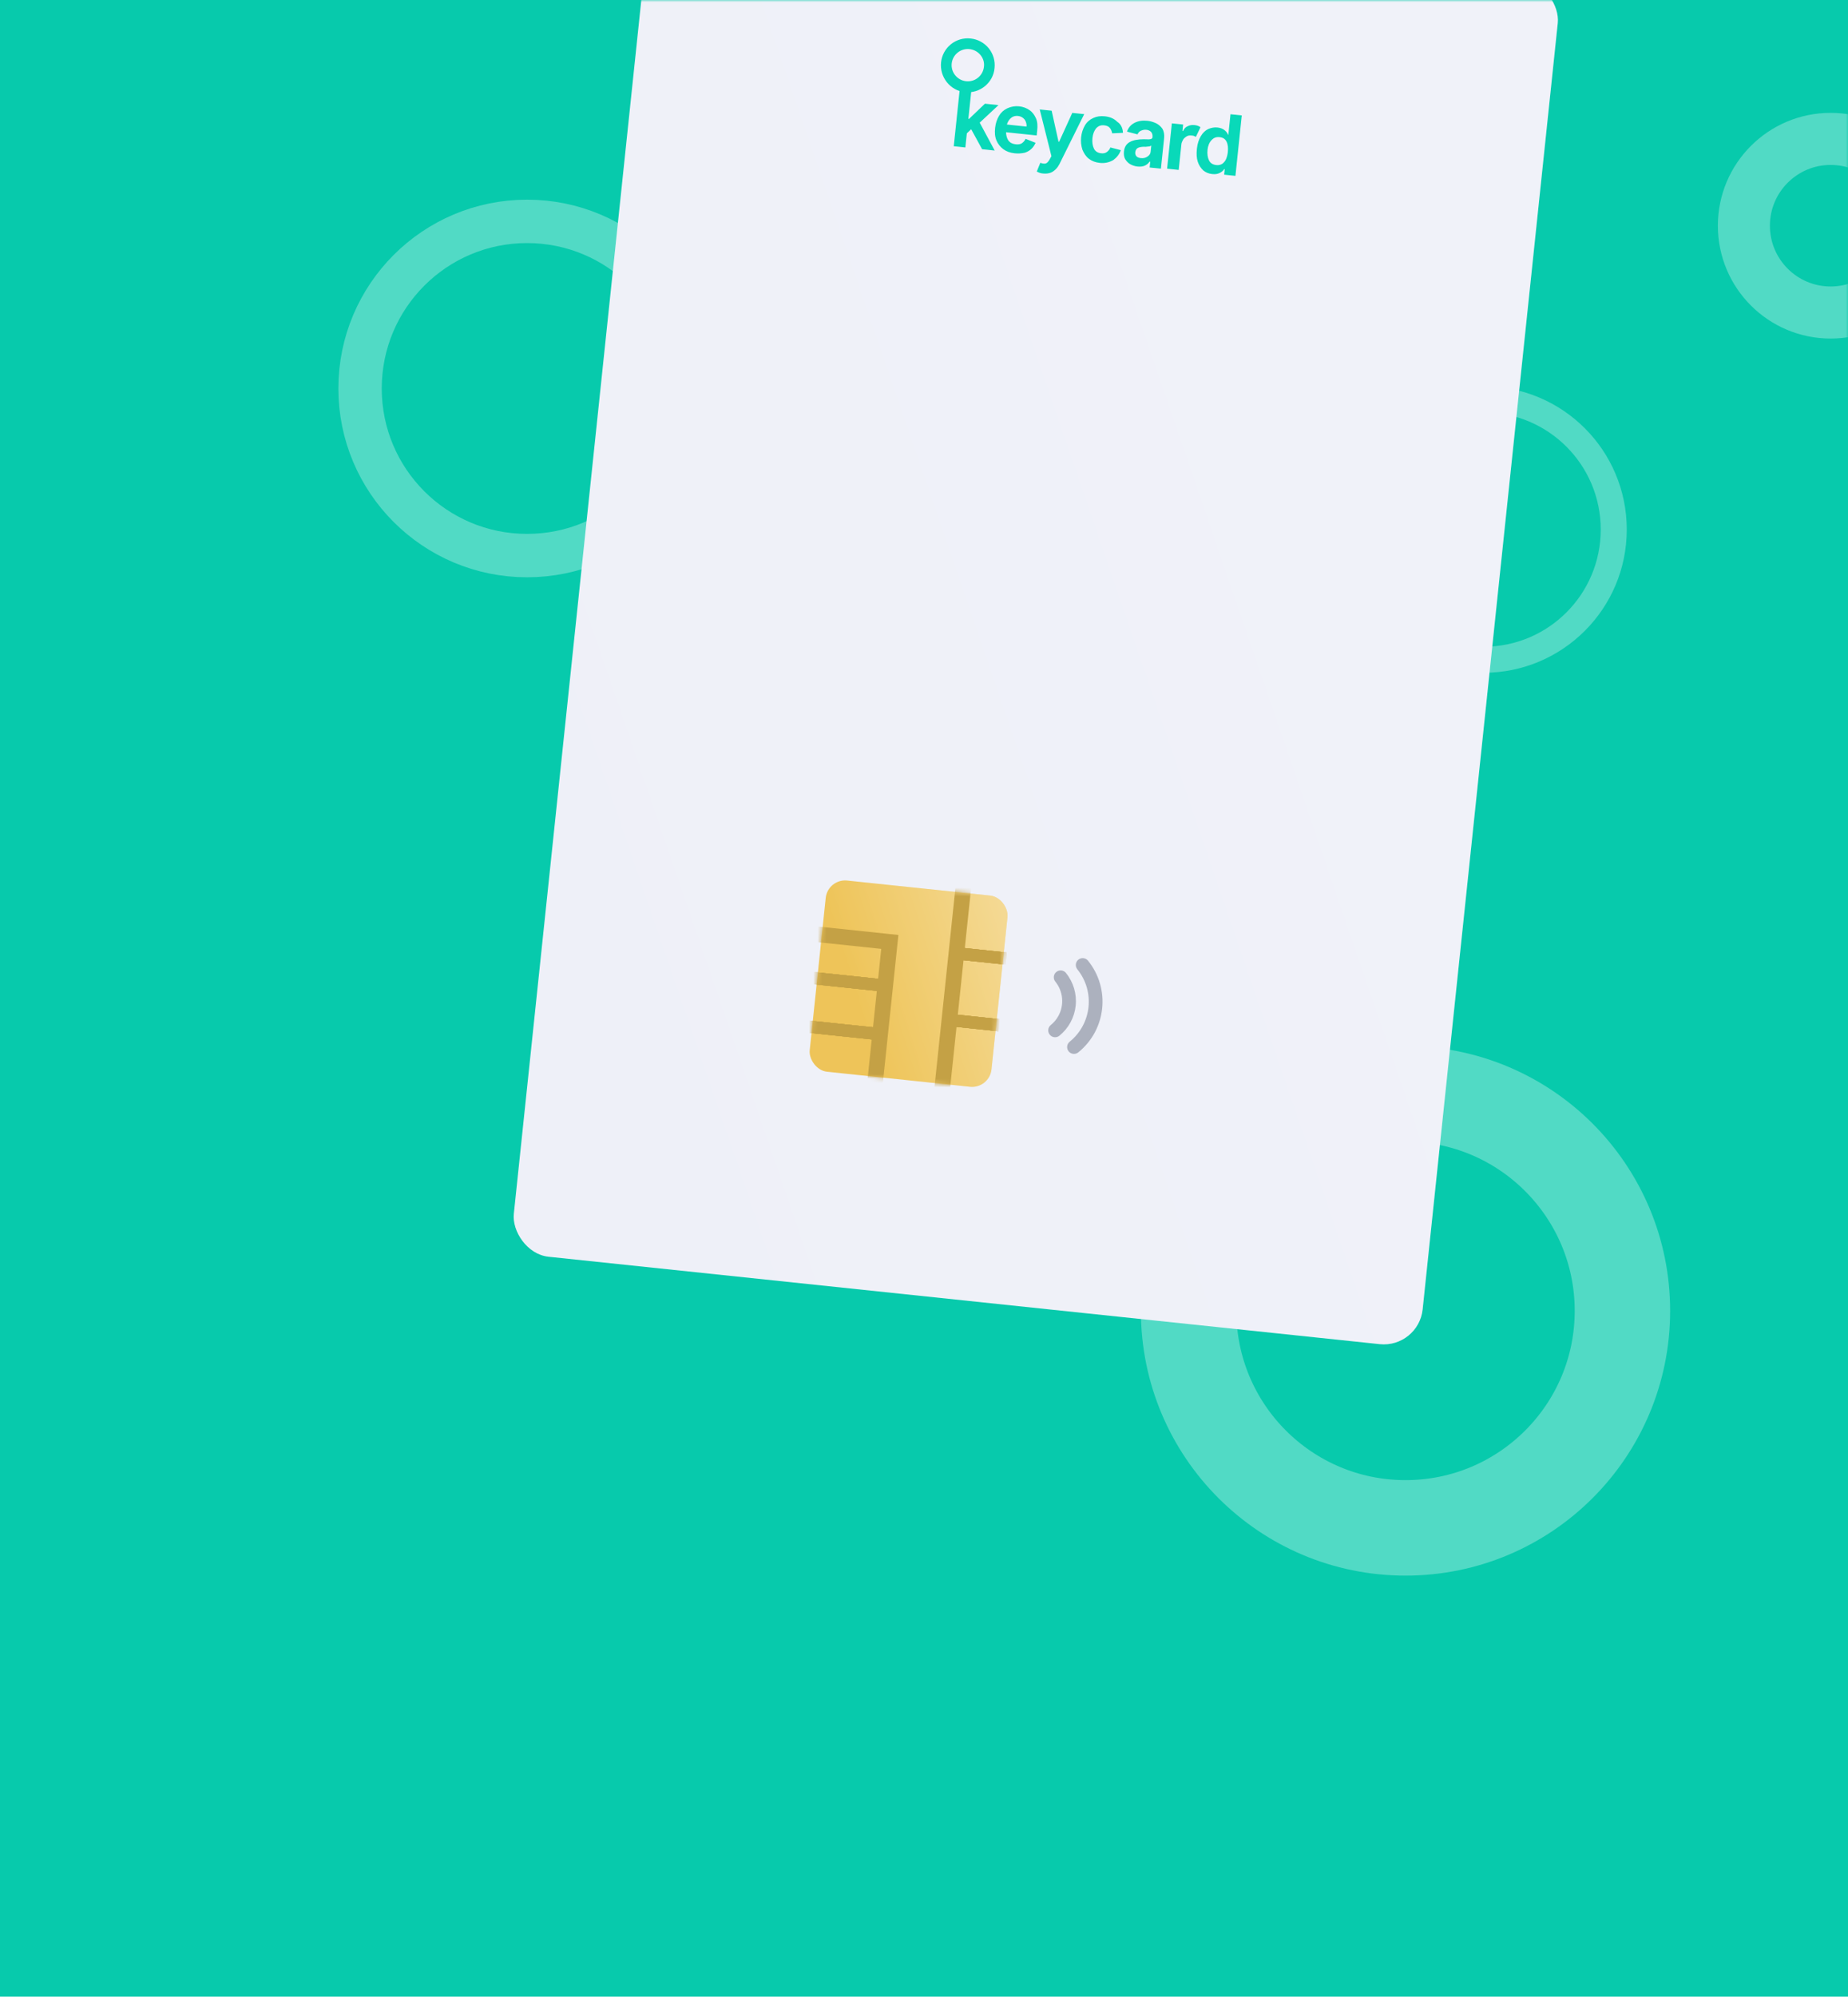 <svg width="426" height="460" viewBox="0 0 426 460" fill="none" xmlns="http://www.w3.org/2000/svg">
<rect width="426" height="460" fill="#07CAAC"/>
<mask id="mask0" mask-type="alpha" maskUnits="userSpaceOnUse" x="0" y="0" width="426" height="460">
<rect width="426" height="460" fill="white"/>
</mask>
<g mask="url(#mask0)">
<path fill-rule="evenodd" clip-rule="evenodd" d="M121.5 128C142.763 128 160 110.763 160 89.5C160 68.237 142.763 51 121.5 51C100.237 51 83 68.237 83 89.5C83 110.763 100.237 128 121.5 128Z" stroke="white" stroke-opacity="0.3" stroke-width="10"/>
<path fill-rule="evenodd" clip-rule="evenodd" d="M324 352C351.614 352 374 329.614 374 302C374 274.386 351.614 252 324 252C296.386 252 274 274.386 274 302C274 329.614 296.386 352 324 352Z" stroke="white" stroke-opacity="0.3" stroke-width="22"/>
<path fill-rule="evenodd" clip-rule="evenodd" d="M422 72C433.046 72 442 63.046 442 52C442 40.954 433.046 32 422 32C410.954 32 402 40.954 402 52C402 63.046 410.954 72 422 72Z" stroke="white" stroke-opacity="0.3" stroke-width="12"/>
<path fill-rule="evenodd" clip-rule="evenodd" d="M342 152C358.569 152 372 138.569 372 122C372 105.431 358.569 92 342 92C325.431 92 312 105.431 312 122C312 138.569 325.431 152 342 152Z" stroke="white" stroke-opacity="0.3" stroke-width="6"/>
<rect x="150.534" y="-25.657" width="210.656" height="315.983" rx="9" transform="rotate(6 150.534 -25.657)" fill="#EEF0F8"/>
<rect x="150.534" y="-25.657" width="210.656" height="315.983" rx="9" transform="rotate(6 150.534 -25.657)" fill="url(#paint0_linear)" fill-opacity="0.1"/>
<path d="M226.396 34.379L223.876 29.772L222.876 30.715L222.533 33.972L219.86 33.691L221.44 18.659L224.114 18.94L223.227 27.382L223.375 27.398L227.049 23.89L230.169 24.218L225.839 28.256L229.295 34.683L226.397 34.379L226.396 34.379Z" fill="#09D9B9"/>
<path fill-rule="evenodd" clip-rule="evenodd" d="M222.445 21.235C219.028 20.876 216.575 17.773 216.933 14.366C217.103 12.732 217.918 11.233 219.196 10.201C220.475 9.169 222.112 8.689 223.746 8.868C225.38 9.033 226.881 9.843 227.917 11.118C228.953 12.393 229.438 14.029 229.265 15.662C228.981 19.077 225.863 21.594 222.445 21.235ZM284.79 40.516L282.19 40.243L282.322 38.982L282.174 38.967C281.986 39.322 281.658 39.587 281.181 39.836C280.704 40.085 280.168 40.178 279.426 40.1C278.608 40.015 277.963 39.722 277.408 39.29C276.812 38.742 276.368 38.051 276.116 37.282C275.831 36.429 275.783 35.45 275.908 34.265C276.032 33.081 276.356 32.141 276.813 31.366C277.27 30.59 277.853 30.052 278.486 29.744C279.193 29.445 279.885 29.293 280.628 29.371C281.297 29.441 281.876 29.651 282.29 29.995C282.705 30.338 282.971 30.665 283.081 31.051L283.155 31.059L283.653 26.32L286.253 26.593L284.79 40.515L284.79 40.516ZM233.885 35.315C232.845 35.206 231.977 34.89 231.281 34.368C230.574 33.846 230.025 33.141 229.692 32.329C229.332 31.467 229.277 30.563 229.394 29.452C229.503 28.416 229.827 27.476 230.284 26.7C230.728 25.938 231.395 25.329 232.195 24.955C233.053 24.552 234.005 24.393 234.947 24.495C235.839 24.589 236.633 24.897 237.262 25.338C237.966 25.786 238.424 26.433 238.792 27.22C239.16 28.008 239.207 28.986 239.091 30.096L238.974 31.207L231.916 30.465C231.913 31.214 232.14 31.912 232.464 32.395C232.864 32.886 233.36 33.164 234.177 33.25C234.772 33.312 235.307 33.218 235.636 32.953C235.964 32.689 236.218 32.415 236.413 31.987L238.72 32.903C238.525 33.332 238.248 33.827 237.83 34.232C237.411 34.638 236.927 34.96 236.227 35.186C235.459 35.357 234.668 35.401 233.885 35.315ZM234.639 26.709C234.045 26.647 233.502 26.814 233.091 27.146C232.681 27.476 232.329 27.963 232.103 28.689L236.634 29.165C236.696 28.573 236.528 28.031 236.203 27.547C235.804 27.056 235.307 26.779 234.639 26.709L234.639 26.709ZM242.377 35.982L242.099 36.478C241.814 37.047 241.47 37.46 241.232 37.585C240.911 37.776 240.466 37.729 239.813 37.51L239 39.521C239.071 39.553 239.134 39.585 239.197 39.616L239.197 39.616C239.325 39.68 239.452 39.743 239.646 39.813C239.935 39.919 240.158 39.942 240.455 39.974L240.455 39.974C241.124 40.044 241.734 39.958 242.203 39.783C242.672 39.608 243.082 39.276 243.418 38.938C243.754 38.598 244.024 38.178 244.211 37.823L249.93 26.295L247.181 26.006L244.154 32.65L244.006 32.635L242.426 25.506L239.678 25.217L242.377 35.982ZM258.866 30.603L256.375 30.715C256.281 30.181 256.097 29.788 255.831 29.461C255.565 29.133 255.135 28.938 254.541 28.875C253.724 28.789 253.172 29.031 252.664 29.577C252.231 30.13 251.93 30.848 251.829 31.81C251.728 32.773 251.865 33.611 252.174 34.243C252.483 34.873 253.046 35.232 253.864 35.318C254.384 35.373 254.845 35.272 255.173 35.007C255.502 34.742 255.838 34.402 255.959 33.966L258.371 34.594C258.047 35.533 257.442 36.293 256.629 36.882C255.702 37.427 254.623 37.655 253.556 37.532C252.516 37.422 251.722 37.114 251.026 36.592C250.329 36.069 249.879 35.349 249.519 34.488C249.216 33.561 249.114 32.58 249.221 31.611C249.318 30.641 249.621 29.703 250.111 28.859C250.568 28.084 251.225 27.554 252.014 27.187C252.804 26.821 253.644 26.685 254.684 26.794C255.873 26.919 256.808 27.316 257.555 28.069C258.4 28.608 258.826 29.551 258.866 30.603ZM265.153 37.254L265.029 38.438L265.013 38.587L267.613 38.86L268.353 31.825C268.438 31.01 268.293 30.246 267.976 29.688C267.612 29.147 267.115 28.708 266.533 28.413C265.888 28.121 265.235 27.903 264.566 27.833C263.452 27.716 262.463 27.835 261.591 28.269C260.719 28.701 260.121 29.387 259.797 30.326L262.21 30.954C262.397 30.601 262.577 30.319 262.972 30.136C263.367 29.953 263.754 29.843 264.274 29.898C264.676 29.938 265.054 30.109 265.349 30.386C265.615 30.713 265.725 31.099 265.678 31.544L265.663 31.692C265.647 31.84 265.483 31.972 265.327 32.031C265.096 32.081 264.865 32.132 264.568 32.101C264.419 32.085 264.269 32.088 264.118 32.091C263.968 32.094 263.817 32.096 263.669 32.081C262.316 32.089 261.245 32.275 260.447 32.716C259.65 33.156 259.201 33.857 259.092 34.895C259.022 35.56 259.108 36.169 259.358 36.645C259.683 37.128 260.016 37.537 260.512 37.814C261.027 38.107 261.594 38.294 262.182 38.364C262.925 38.442 263.535 38.356 264.012 38.107C264.489 37.857 264.825 37.518 265.005 37.238L265.153 37.254ZM265.246 34.942L265.394 33.535C265.313 33.6 265.162 33.657 265.01 33.714L264.999 33.718C264.884 33.744 264.77 33.751 264.657 33.757C264.543 33.764 264.43 33.771 264.315 33.797C264.116 33.833 263.913 33.836 263.713 33.807C263.111 33.819 262.575 33.912 262.254 34.104C261.934 34.295 261.746 34.65 261.7 35.094C261.661 35.464 261.778 35.776 261.978 36.021C262.252 36.275 262.541 36.379 262.987 36.426C263.581 36.489 264.042 36.388 264.527 36.065C265.012 35.741 265.199 35.386 265.246 34.942ZM275.667 31.545L276.725 29.335C276.592 29.172 276.377 29.074 276.088 28.969C275.798 28.864 275.576 28.841 275.278 28.81C274.75 28.753 274.217 28.853 273.746 29.097C273.277 29.273 272.933 29.685 272.73 30.189L272.581 30.173L272.737 28.692L270.137 28.419L269.039 38.86L271.714 39.142L272.336 33.217C272.375 32.847 272.562 32.494 272.749 32.14L272.75 32.138C272.93 31.857 273.258 31.593 273.579 31.4C273.899 31.21 274.279 31.175 274.724 31.222C274.947 31.245 275.17 31.269 275.311 31.359C275.373 31.398 275.437 31.424 275.494 31.446C275.567 31.475 275.63 31.5 275.667 31.545ZM278.704 36.956C278.395 36.324 278.258 35.486 278.359 34.524C278.46 33.561 278.761 32.844 279.269 32.299C279.777 31.752 280.328 31.511 281.145 31.597C281.963 31.683 282.452 32.034 282.761 32.666C283.07 33.297 283.133 34.127 283.039 35.016C282.977 35.609 282.849 36.118 282.645 36.622C282.442 37.124 282.106 37.464 281.778 37.729C281.375 37.986 280.914 38.087 280.394 38.032C279.577 37.946 279.014 37.587 278.704 36.956ZM219.384 14.624C219.608 12.579 221.442 11.099 223.488 11.311C225.568 11.53 227.098 13.413 226.813 15.405C226.589 17.45 224.756 18.93 222.71 18.717C220.705 18.506 219.166 16.698 219.384 14.624Z" fill="#09D9B9"/>
<path opacity="0.3" d="M245.731 224.16C245.329 223.66 244.665 223.453 244.051 223.636C243.436 223.819 242.994 224.356 242.93 224.994C242.887 225.411 243.011 225.828 243.275 226.154C245.084 228.389 245.37 231.494 243.999 234.022C243.553 234.842 242.95 235.567 242.224 236.155C241.898 236.418 241.69 236.801 241.646 237.218C241.602 237.635 241.725 238.052 241.988 238.379C242.537 239.058 243.532 239.163 244.212 238.615C246.329 236.901 247.679 234.416 247.964 231.707C248.248 228.998 247.445 226.287 245.73 224.17L245.731 224.16V224.16Z" fill="#0E1C36"/>
<path opacity="0.3" d="M248.35 223.322C252.461 228.407 251.678 235.86 246.6 239.978C246.265 240.238 246.05 240.622 246.003 241.044C245.953 241.465 246.075 241.889 246.342 242.219C246.609 242.549 246.999 242.757 247.421 242.795C247.843 242.836 248.263 242.706 248.588 242.433C255.029 237.216 256.022 227.765 250.807 221.323C250.402 220.827 249.738 220.623 249.125 220.807C248.512 220.99 248.069 221.524 248.003 222.161C247.96 222.579 248.085 222.997 248.35 223.322V223.322Z" fill="#0E1C36"/>
<rect x="190.815" y="202.395" width="42.131" height="44.292" rx="4.5" transform="rotate(6 190.815 202.395)" fill="#EEC458"/>
<rect x="190.815" y="202.395" width="42.131" height="44.292" rx="4.5" transform="rotate(6 190.815 202.395)" fill="url(#paint1_linear)" fill-opacity="0.6"/>
<mask id="mask1" mask-type="alpha" maskUnits="userSpaceOnUse" x="186" y="202" width="47" height="49">
<rect x="190.815" y="202.395" width="42.131" height="44.292" rx="4.5" transform="rotate(6 190.815 202.395)" fill="white"/>
</mask>
<g mask="url(#mask1)">
<path d="M170.991 213.418L171.179 211.628L169.389 211.44L169.201 213.23L170.991 213.418ZM205.121 217.005L206.911 217.193L207.099 215.403L205.309 215.215L205.121 217.005ZM200.506 260.912L200.318 262.702L202.108 262.89L202.296 261.1L200.506 260.912ZM166.376 257.325L164.586 257.137L164.398 258.927L166.188 259.115L166.376 257.325ZM222.702 198.377L222.89 196.587L221.1 196.399L220.912 198.189L222.702 198.377ZM256.832 201.965L258.622 202.153L258.81 200.363L257.02 200.175L256.832 201.965ZM250.969 257.744L250.781 259.534L252.571 259.722L252.76 257.932L250.969 257.744ZM216.84 254.156L215.049 253.968L214.861 255.758L216.651 255.947L216.84 254.156ZM170.803 215.208L204.933 218.795L205.309 215.215L171.179 211.628L170.803 215.208ZM203.331 216.817L198.716 260.724L202.296 261.1L206.911 217.193L203.331 216.817ZM200.694 259.122L166.565 255.535L166.188 259.115L200.318 262.702L200.694 259.122ZM168.167 257.513L172.781 213.606L169.201 213.23L164.586 257.137L168.167 257.513ZM222.514 200.168L256.644 203.755L257.02 200.175L222.89 196.587L222.514 200.168ZM255.042 201.777L249.179 257.555L252.76 257.932L258.622 202.153L255.042 201.777ZM251.158 255.953L217.028 252.366L216.651 255.947L250.781 259.534L251.158 255.953ZM218.63 254.345L224.492 198.566L220.912 198.189L215.049 253.968L218.63 254.345Z" fill="#C4A145"/>
<path d="M220.221 218.195L232.093 219.443L231.8 222.236L219.927 220.989L220.221 218.195Z" fill="#C4A145"/>
<path d="M220.221 218.195L232.093 219.443L231.8 222.236L219.927 220.989L220.221 218.195Z" fill="#C4A145"/>
<path d="M220.221 218.195L232.093 219.443L231.8 222.236L219.927 220.989L220.221 218.195Z" fill="#C4A145"/>
<path fill-rule="evenodd" clip-rule="evenodd" d="M232.093 219.443L220.221 218.195L219.927 220.989L231.8 222.236L232.093 219.443ZM230.479 234.806L218.606 233.558L218.313 236.352L230.185 237.599L230.479 234.806Z" fill="#C4A145"/>
<path d="M218.606 233.558L230.479 234.806L230.185 237.599L218.313 236.351L218.606 233.558Z" fill="#C4A145"/>
<path d="M218.606 233.558L230.479 234.806L230.185 237.599L218.313 236.351L218.606 233.558Z" fill="#C4A145"/>
<path fill-rule="evenodd" clip-rule="evenodd" d="M204.602 225.731L184.35 223.603L184.057 226.396L204.309 228.525L204.602 225.731ZM230.479 234.806L218.606 233.558L218.313 236.351L230.185 237.599L230.479 234.806Z" fill="#C4A145"/>
<path d="M184.35 223.603L204.602 225.731L204.309 228.525L184.057 226.396L184.35 223.603Z" fill="#C4A145"/>
<path d="M184.35 223.603L204.602 225.731L204.309 228.525L184.057 226.396L184.35 223.603Z" fill="#C4A145"/>
<path fill-rule="evenodd" clip-rule="evenodd" d="M204.602 225.731L184.35 223.603L184.057 226.396L204.309 228.525L204.602 225.731ZM203.428 236.905L183.176 234.777L182.882 237.57L203.134 239.699L203.428 236.905Z" fill="#C4A145"/>
<path d="M183.176 234.777L203.428 236.905L203.134 239.699L182.882 237.57L183.176 234.777Z" fill="#C4A145"/>
<path d="M183.176 234.777L203.428 236.905L203.134 239.699L182.882 237.57L183.176 234.777Z" fill="#C4A145"/>
<path d="M183.176 234.777L203.428 236.905L203.134 239.699L182.882 237.57L183.176 234.777Z" fill="#C4A145"/>
</g>
<mask id="mask2" mask-type="alpha" maskUnits="userSpaceOnUse" x="186" y="202" width="47" height="49">
<rect x="190.815" y="202.395" width="42.131" height="44.292" rx="4.5" transform="rotate(6 190.815 202.395)" fill="white"/>
</mask>
<g mask="url(#mask2)">
</g>
</g>
<defs>
<linearGradient id="paint0_linear" x1="219.616" y1="-52.263" x2="27.883" y2="36.856" gradientUnits="userSpaceOnUse">
<stop stop-color="white"/>
<stop offset="1" stop-color="white" stop-opacity="0.01"/>
</linearGradient>
<linearGradient id="paint1_linear" x1="240.247" y1="156.626" x2="180.298" y2="182.337" gradientUnits="userSpaceOnUse">
<stop stop-color="white"/>
<stop offset="1" stop-color="white" stop-opacity="0.01"/>
</linearGradient>
</defs>
</svg>

